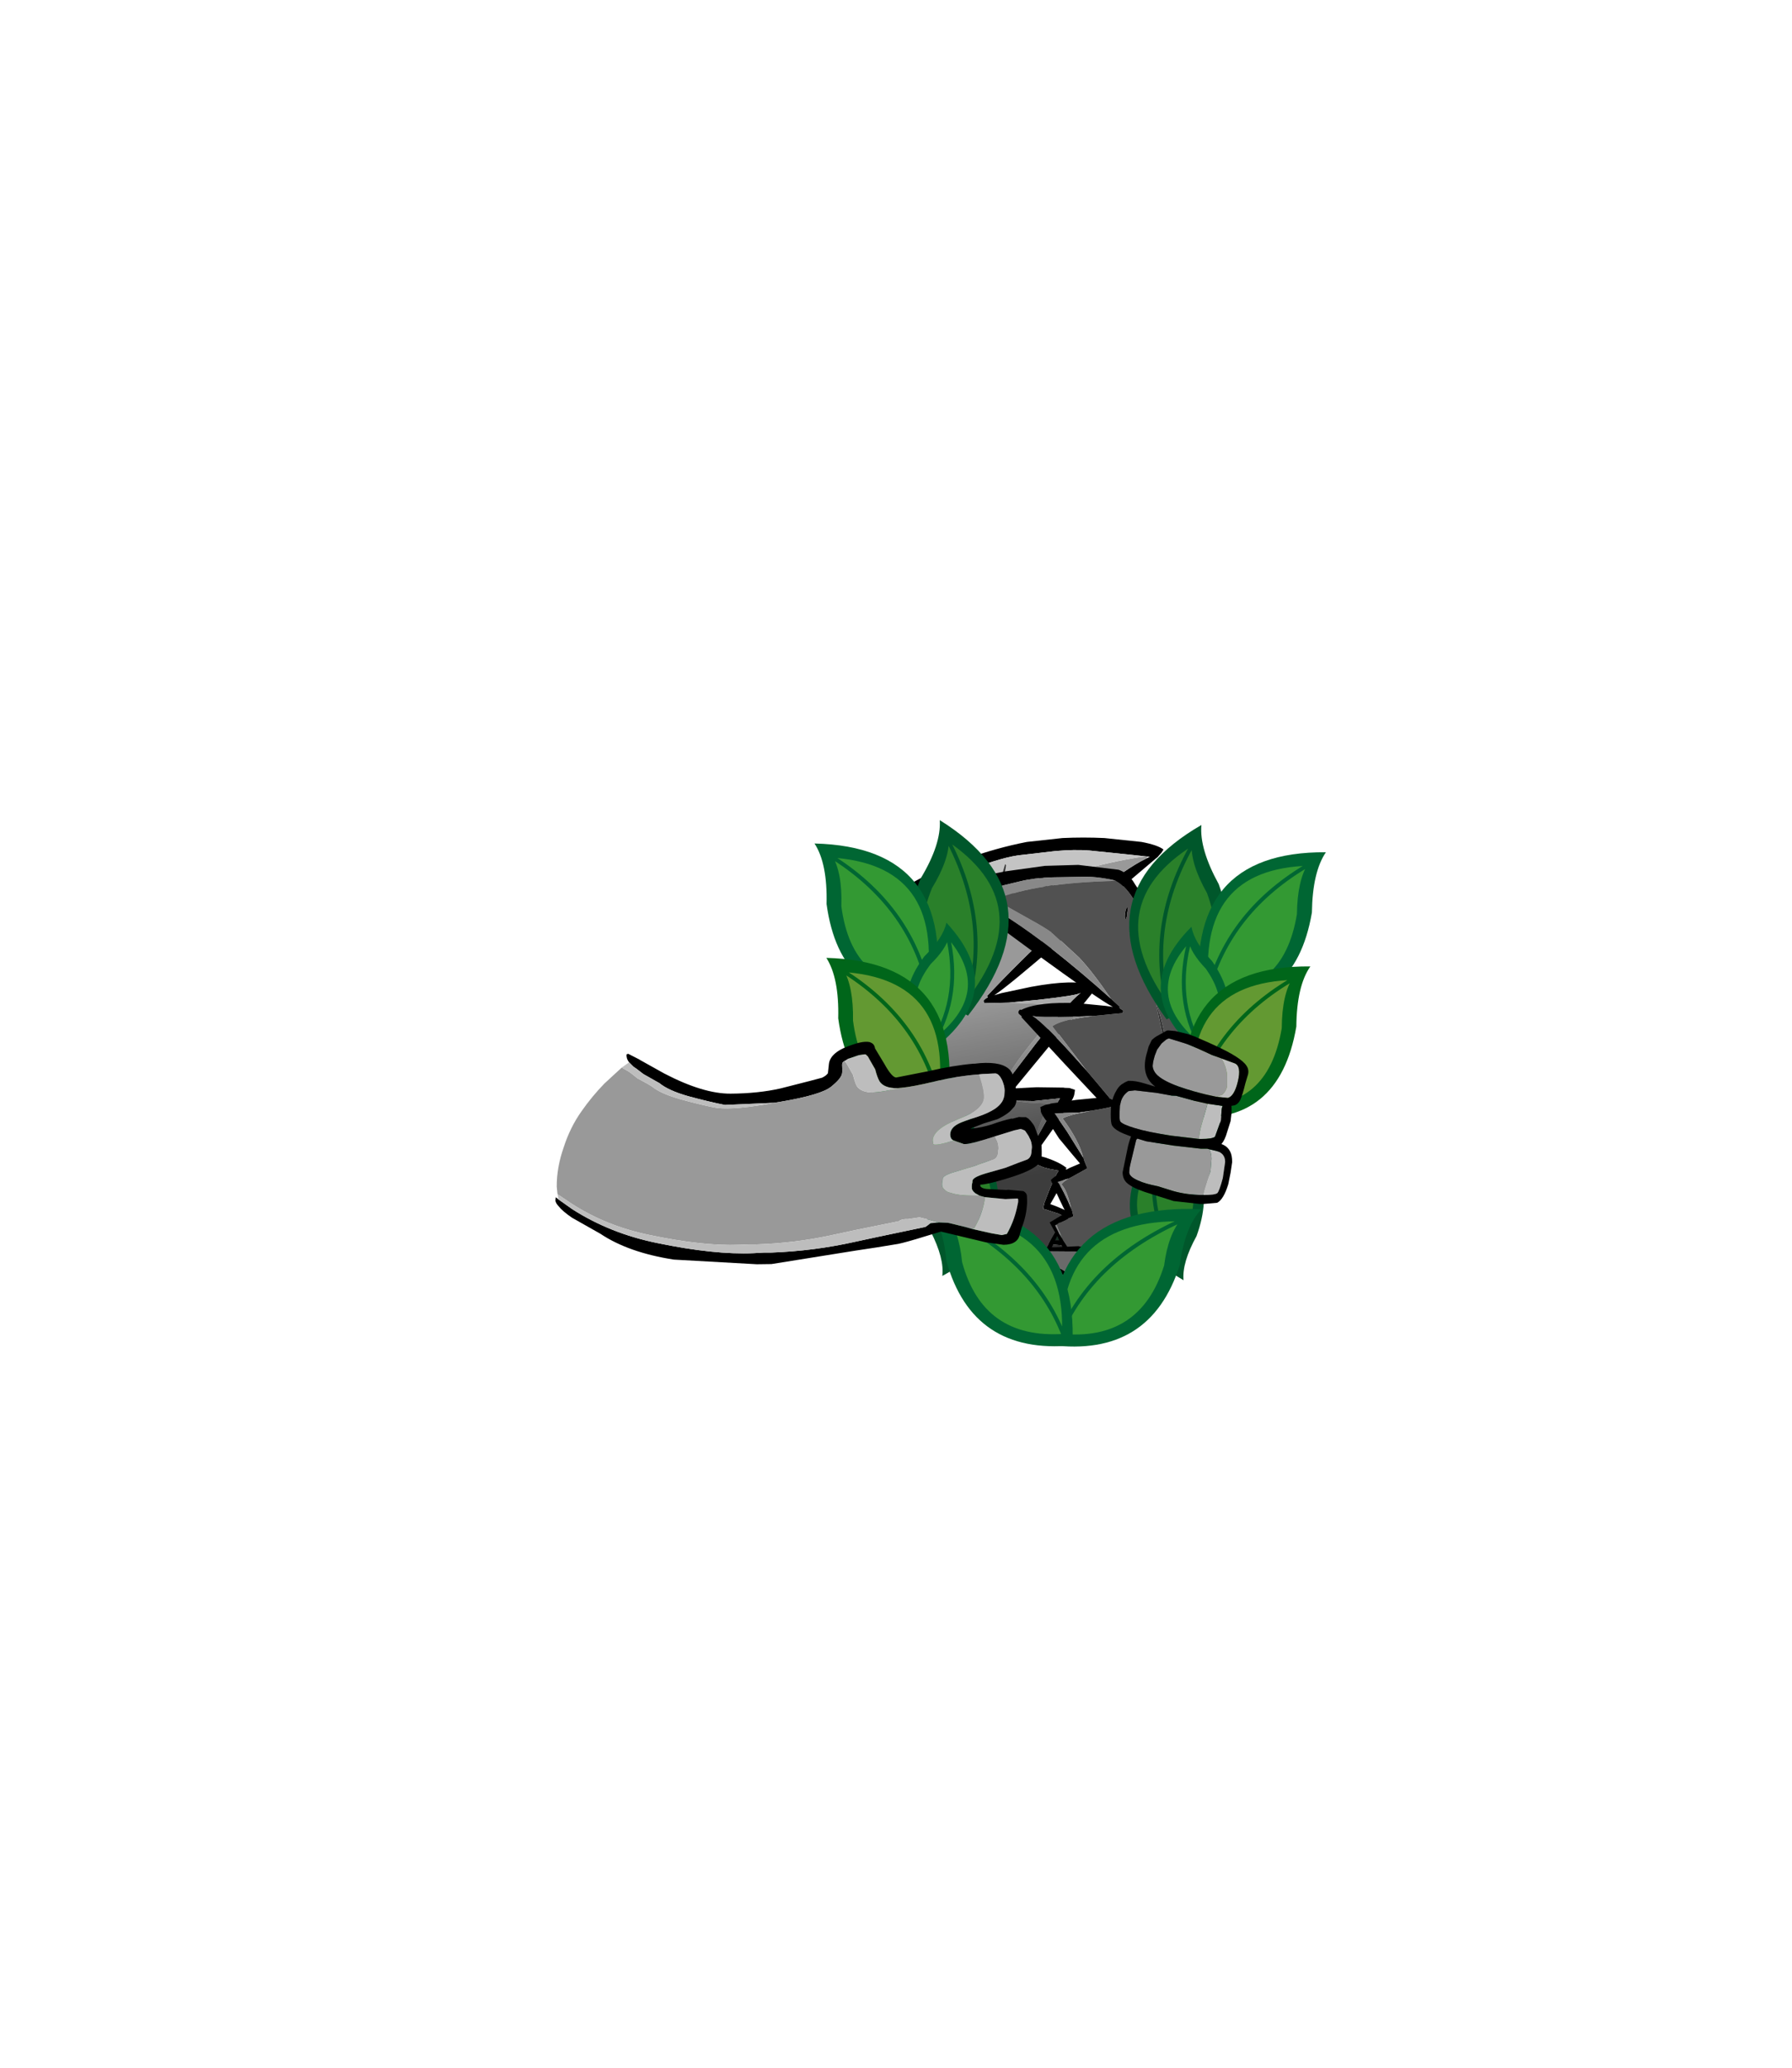 <?xml version="1.0" encoding="UTF-8" standalone="no"?>
<svg xmlns:xlink="http://www.w3.org/1999/xlink" height="531.5px" width="460.6px" xmlns="http://www.w3.org/2000/svg">
  <g transform="matrix(1.0, 0.0, 0.0, 1.0, 193.65, 334.05)">
    <use height="135.3" transform="matrix(1.0, 0.0, 0.0, 1.0, -50.9, -123.25)" width="198.05" xlink:href="#shape0"/>
  </g>
  <defs>
    <g id="shape0" transform="matrix(1.0, 0.0, 0.0, 1.0, 50.9, 123.25)">
      <path d="M72.1 -19.55 L85.95 -19.45 87.8 -19.15 87.95 -19.0 88.1 -18.8 88.15 -17.7 88.2 -16.5 88.2 -15.9 88.2 -15.7 84.2 -15.2 83.1 -15.0 82.05 -15.0 81.75 -15.15 81.25 -15.3 76.45 -15.3 73.9 -15.7 72.85 -15.6 72.85 -15.75 72.85 -15.85 71.55 -16.0 71.85 -18.0 72.1 -19.55" fill="#172e23" fill-rule="evenodd" stroke="none"/>
      <path d="M72.1 -19.55 L71.85 -18.0 71.55 -16.0 70.85 -16.1 70.35 -16.15 Q68.05 -16.45 67.25 -16.95 66.7 -17.25 66.6 -17.75 L66.6 -18.8 67.45 -19.35 68.35 -19.6 72.1 -19.55" fill="#284f3d" fill-rule="evenodd" stroke="none"/>
      <path d="M71.55 -16.0 L72.85 -15.85 72.85 -15.75 72.85 -15.6 73.9 -15.7 76.45 -15.3 81.25 -15.3 81.75 -15.15 82.05 -15.0 83.1 -15.0 84.2 -15.2 88.2 -15.7 88.2 -15.9 88.2 -16.5 88.15 -17.7 88.1 -18.8 87.95 -19.0 87.8 -19.15 85.95 -19.45 72.1 -19.55 68.35 -19.6 67.45 -19.35 66.6 -18.8 66.6 -17.75 Q66.7 -17.25 67.25 -16.95 68.05 -16.45 70.35 -16.15 L70.85 -16.1 71.55 -16.0 M73.55 -11.65 L72.4 -11.45 72.2 -12.05 72.2 -12.3 72.15 -12.75 72.2 -13.1 72.35 -14.2 72.4 -14.25 71.3 -14.4 70.25 -14.55 69.75 -14.65 69.5 -14.75 Q66.8 -15.05 66.0 -16.55 65.65 -17.15 65.6 -17.9 L65.7 -18.85 65.75 -19.4 Q66.3 -21.65 67.6 -21.3 L68.35 -21.2 85.95 -20.75 88.0 -20.4 Q88.45 -20.4 88.55 -19.55 L88.65 -19.0 88.7 -18.8 88.75 -17.5 88.6 -15.2 88.6 -15.0 88.5 -14.8 Q88.3 -14.8 88.15 -14.65 L87.5 -14.25 87.35 -14.25 86.85 -14.2 84.45 -13.95 83.9 -13.85 82.55 -13.8 82.2 -13.7 81.85 -12.95 81.65 -12.05 77.2 -11.7 74.1 -11.75 74.4 -11.9 74.5 -11.9 74.95 -11.85 75.25 -11.85 76.1 -11.95 79.25 -12.0 81.15 -11.95 81.15 -12.15 81.1 -12.4 81.1 -12.75 81.2 -12.8 81.2 -12.95 81.25 -13.65 81.25 -13.8 77.65 -14.1 76.75 -14.1 74.9 -14.2 72.75 -14.25 72.85 -13.1 72.8 -12.3 72.85 -11.9 73.55 -11.65" fill="#000000" fill-rule="evenodd" stroke="none"/>
      <path d="M74.1 -11.75 L74.05 -11.75 73.95 -11.7 73.7 -11.65 73.6 -11.65 73.55 -11.65 72.85 -11.9 72.8 -12.3 72.85 -13.1 72.75 -14.25 74.9 -14.2 74.75 -13.1 74.65 -12.75 74.5 -11.9 74.4 -11.9 74.1 -11.75" fill="#4f4f4f" fill-rule="evenodd" stroke="none"/>
      <path d="M74.9 -14.2 L76.75 -14.1 77.65 -14.1 81.25 -13.8 81.25 -13.65 81.2 -12.95 81.2 -12.8 81.1 -12.75 81.1 -12.4 81.15 -12.15 81.15 -11.95 79.25 -12.0 76.1 -11.95 75.25 -11.85 74.95 -11.85 74.5 -11.9 74.65 -12.75 74.75 -13.1 74.9 -14.2" fill="#303030" fill-rule="evenodd" stroke="none"/>
      <path d="M101.2 -113.5 L101.9 -113.85 101.15 -113.9 100.75 -113.95 97.05 -114.35 86.3 -115.45 Q82.55 -115.75 77.55 -115.3 L69.35 -114.35 Q64.4 -113.95 55.25 -110.35 46.55 -107.0 40.7 -103.45 37.4 -101.45 33.45 -98.1 L26.75 -92.65 26.75 -91.55 Q26.95 -87.15 28.2 -83.0 29.35 -78.95 31.5 -75.2 L40.85 -56.05 Q45.35 -46.35 51.5 -34.25 L61.5 -15.2 Q68.15 -2.25 69.4 1.5 L70.1 1.65 71.1 -0.7 Q72.25 -3.05 72.85 -3.45 L73.0 -3.5 73.1 -3.55 Q72.75 -4.2 73.0 -6.95 L73.15 -8.05 72.85 -8.0 73.2 -8.55 Q73.4 -9.7 73.55 -9.8 L73.65 -9.8 73.65 -10.15 74.9 -12.4 76.5 -15.6 77.4 -17.15 78.2 -18.7 78.55 -19.3 78.6 -19.45 79.55 -21.6 79.45 -21.6 78.4 -22.1 76.55 -22.7 75.8 -22.95 75.05 -23.2 74.45 -23.35 74.75 -24.75 74.75 -24.8 75.9 -27.8 Q77.9 -32.65 78.5 -33.15 L76.1 -33.6 74.6 -34.0 70.25 -35.8 70.3 -35.9 71.2 -38.65 71.9 -39.95 75.5 -46.35 78.8 -51.75 72.05 -51.05 66.6 -51.15 66.55 -51.2 62.3 -51.4 62.05 -52.5 Q62.1 -52.95 63.05 -53.5 L63.15 -53.5 63.4 -53.65 66.5 -57.85 72.7 -65.95 Q80.8 -76.25 84.0 -78.75 L84.05 -78.75 84.05 -78.85 84.0 -78.8 Q82.95 -78.15 73.0 -77.05 L65.65 -76.35 59.3 -76.2 59.15 -76.8 Q59.15 -77.05 60.05 -77.6 L60.25 -77.65 60.25 -77.7 60.05 -78.05 Q68.45 -87.0 77.4 -95.25 L77.15 -95.65 75.2 -98.75 73.8 -100.95 Q73.2 -102.05 73.25 -102.35 L73.45 -102.45 Q73.9 -102.7 77.25 -99.7 L79.6 -97.45 80.35 -96.55 81.1 -95.75 81.1 -95.8 80.8 -96.35 80.15 -97.4 79.95 -97.7 79.75 -97.95 77.35 -101.7 73.95 -107.25 73.75 -107.55 73.35 -108.45 73.4 -108.55 73.65 -108.8 Q74.0 -109.0 75.55 -107.75 L79.0 -104.55 83.1 -100.4 Q91.95 -108.1 98.25 -111.9 99.45 -112.65 101.2 -113.5 M82.45 -99.75 L81.45 -100.55 80.35 -101.6 75.45 -106.45 Q76.8 -104.05 78.1 -102.15 L80.6 -98.3 80.85 -97.85 80.9 -97.85 81.2 -97.0 81.95 -95.45 82.2 -95.0 81.75 -94.65 81.35 -95.1 79.7 -96.55 78.45 -97.5 74.8 -100.75 77.35 -97.05 78.05 -95.9 78.1 -95.9 78.6 -94.9 79.55 -92.75 Q65.15 -80.3 61.9 -78.25 L63.8 -78.8 71.35 -80.4 Q82.4 -82.45 87.05 -80.8 L87.0 -80.75 87.45 -80.9 Q88.15 -80.35 87.7 -79.7 L87.0 -79.0 87.1 -78.8 75.75 -64.8 67.1 -54.3 72.75 -54.6 79.8 -54.5 79.9 -54.45 81.25 -54.4 82.6 -53.95 82.65 -53.9 82.55 -53.2 82.45 -52.6 Q82.2 -51.65 81.2 -50.2 L79.3 -47.55 77.7 -44.85 74.25 -40.0 72.2 -37.3 75.0 -36.55 Q78.9 -35.25 80.6 -33.75 L80.25 -33.75 80.8 -32.75 77.7 -27.0 76.3 -24.55 77.7 -24.05 81.0 -22.65 80.7 -22.0 79.75 -20.15 79.0 -18.6 78.3 -16.85 77.55 -15.2 76.75 -13.55 76.15 -11.9 75.85 -11.4 74.95 -9.85 Q75.2 -9.0 75.25 -6.6 L75.25 -4.75 74.7 -3.7 Q72.8 -0.2 71.55 1.55 L70.7 2.95 69.55 2.65 68.55 2.3 Q66.9 0.25 62.75 -7.15 L56.25 -19.25 Q52.9 -25.5 40.85 -50.1 L29.35 -73.9 28.8 -74.9 Q27.2 -78.2 26.25 -81.55 24.5 -87.6 24.75 -94.0 L25.6 -94.8 Q27.55 -98.2 30.6 -100.65 L34.8 -103.55 39.3 -106.25 Q45.7 -110.15 54.5 -113.25 62.55 -116.15 70.3 -117.65 L79.45 -118.65 Q84.8 -118.9 90.2 -118.65 L99.75 -117.65 Q103.95 -116.85 105.4 -115.7 L104.9 -114.9 104.45 -114.4 104.4 -114.35 103.9 -113.75 103.45 -113.4 96.85 -107.8 84.8 -97.25 83.4 -98.8 82.8 -99.4 82.45 -99.75 M79.5 -20.65 L79.6 -20.8 79.75 -21.25 79.5 -20.65" fill="#000000" fill-rule="evenodd" stroke="none"/>
      <path d="M101.15 -113.9 L101.2 -113.5 Q99.45 -112.65 98.25 -111.9 91.95 -108.1 83.1 -100.4 L79.0 -104.55 75.55 -107.75 Q80.5 -109.45 85.6 -110.8 93.65 -112.95 100.75 -113.95 L101.15 -113.9 M67.0 -104.65 L73.95 -107.25 77.35 -101.7 79.75 -97.95 79.95 -97.7 79.6 -97.45 77.25 -99.7 Q73.9 -102.7 73.45 -102.45 L73.25 -102.35 Q73.2 -102.05 73.8 -100.95 L75.2 -98.75 77.15 -95.65 77.4 -95.25 Q68.45 -87.0 60.05 -78.05 L60.25 -77.65 60.05 -77.6 Q59.15 -77.05 59.15 -76.8 L59.3 -76.2 65.65 -76.35 69.6 -76.2 79.0 -75.8 79.3 -75.95 74.85 -70.2 70.4 -64.65 Q65.7 -58.65 63.15 -53.5 L63.05 -53.5 Q62.1 -52.95 62.05 -52.5 L62.3 -51.4 66.55 -51.2 66.6 -51.15 70.8 -50.65 76.8 -50.35 Q75.05 -49.05 73.2 -43.9 L71.9 -39.95 71.2 -38.65 70.3 -35.9 70.25 -35.8 74.6 -34.0 76.1 -33.6 78.5 -33.15 Q77.9 -32.65 75.9 -27.8 L74.75 -24.8 74.75 -24.75 74.45 -23.35 75.05 -23.2 75.8 -22.95 76.55 -22.7 78.4 -22.1 79.45 -21.6 79.55 -21.6 78.6 -19.45 78.55 -19.3 78.2 -18.7 77.4 -17.15 76.5 -15.6 74.9 -12.4 73.65 -10.15 73.65 -9.8 73.55 -9.8 Q73.4 -9.7 73.2 -8.55 L72.85 -8.0 73.15 -8.05 73.0 -6.95 Q72.75 -4.2 73.1 -3.55 L73.0 -3.5 72.85 -3.45 Q72.25 -3.05 71.1 -0.7 L70.1 1.65 69.4 1.5 Q68.15 -2.25 61.5 -15.2 L51.5 -34.25 Q45.35 -46.35 40.85 -56.05 L31.5 -75.2 Q29.35 -78.95 28.2 -83.0 L28.85 -83.45 Q36.2 -88.85 40.65 -91.55 49.3 -96.8 58.25 -100.9 L58.0 -99.2 Q56.9 -91.9 57.05 -86.1 L59.05 -98.75 59.4 -101.45 62.2 -102.65 Q61.3 -98.4 61.25 -94.85 L61.45 -94.85 63.25 -102.9 Q65.25 -103.45 66.7 -104.3 L67.1 -104.65 67.0 -104.65 M56.3 -50.1 L56.25 -50.05 56.05 -50.2 55.7 -48.85 55.05 -45.85 Q54.1 -41.2 54.65 -39.65 54.8 -41.95 55.45 -45.4 L56.3 -50.1 M56.2 -42.95 L56.15 -42.9 Q55.85 -42.2 55.7 -40.65 55.5 -39.0 55.65 -38.55 L55.85 -38.7 56.1 -41.25 56.2 -42.95" fill="#999999" fill-rule="evenodd" stroke="none"/>
      <path d="M100.75 -113.95 Q93.65 -112.95 85.6 -110.8 80.5 -109.45 75.55 -107.75 74.0 -109.0 73.65 -108.8 L73.4 -108.55 73.35 -108.45 73.75 -107.55 73.95 -107.25 67.0 -104.65 Q66.2 -104.8 64.25 -104.0 L63.45 -103.65 64.35 -107.95 67.5 -109.55 67.4 -109.8 64.5 -109.0 64.95 -111.65 64.7 -111.95 63.75 -108.7 62.5 -108.25 60.3 -107.45 60.75 -110.8 60.3 -110.65 59.45 -107.1 56.55 -105.75 55.15 -104.8 53.75 -103.7 54.05 -103.15 Q55.7 -104.3 59.15 -105.8 L58.25 -100.9 Q49.3 -96.8 40.65 -91.55 36.2 -88.85 28.85 -83.45 L28.2 -83.0 Q26.95 -87.15 26.75 -91.55 L26.75 -92.65 33.45 -98.1 Q37.4 -101.45 40.7 -103.45 46.55 -107.0 55.25 -110.35 64.4 -113.95 69.35 -114.35 L77.55 -115.3 Q82.55 -115.75 86.3 -115.45 L97.05 -114.35 100.75 -113.95 M59.4 -101.45 L60.1 -106.15 60.75 -106.4 63.4 -107.55 62.45 -103.8 62.3 -103.25 61.2 -102.85 61.45 -102.55 62.2 -102.65 59.4 -101.45" fill="#c4c4c4" fill-rule="evenodd" stroke="none"/>
      <path d="M58.25 -100.9 L59.15 -105.8 Q55.7 -104.3 54.05 -103.15 L53.75 -103.7 55.15 -104.8 56.55 -105.75 59.45 -107.1 60.3 -110.65 60.75 -110.8 60.3 -107.45 62.5 -108.25 63.75 -108.7 64.7 -111.95 64.95 -111.65 64.5 -109.0 67.4 -109.8 67.5 -109.55 64.35 -107.95 63.45 -103.65 64.25 -104.0 Q66.2 -104.8 67.0 -104.65 L67.1 -104.65 66.7 -104.3 Q65.25 -103.45 63.25 -102.9 L61.45 -94.85 61.25 -94.85 Q61.3 -98.4 62.2 -102.65 L61.45 -102.55 61.2 -102.85 62.3 -103.25 62.45 -103.8 63.4 -107.55 60.75 -106.4 60.1 -106.15 59.4 -101.45 59.05 -98.75 57.05 -86.1 Q56.9 -91.9 58.0 -99.2 L58.25 -100.9 M56.3 -50.1 L55.45 -45.4 Q54.8 -41.95 54.65 -39.65 54.1 -41.2 55.05 -45.85 L55.7 -48.85 56.05 -50.2 56.25 -50.05 56.3 -50.1 M56.2 -42.95 L56.1 -41.25 55.85 -38.7 55.65 -38.55 Q55.5 -39.0 55.7 -40.65 55.85 -42.2 56.15 -42.9 L56.2 -42.95" fill="#333333" fill-rule="evenodd" stroke="none"/>
      <path d="M65.65 -76.35 L73.0 -77.05 Q82.95 -78.15 84.0 -78.8 L84.05 -78.75 84.0 -78.75 Q80.8 -76.25 72.7 -65.95 L66.5 -57.85 63.4 -53.65 63.15 -53.5 Q65.7 -58.65 70.4 -64.65 L74.85 -70.2 79.3 -75.95 79.0 -75.8 69.6 -76.2 65.65 -76.35 M66.6 -51.15 L72.05 -51.05 78.8 -51.75 75.5 -46.35 71.9 -39.95 73.2 -43.9 Q75.05 -49.05 76.8 -50.35 L70.8 -50.65 66.6 -51.15" fill="#b3b3b3" fill-rule="evenodd" stroke="none"/>
      <path d="M83.1 -100.4 L82.8 -100.75 85.2 -102.2 83.1 -100.4 M78.75 -98.3 L79.3 -98.65 79.75 -97.95 79.95 -97.7 79.6 -97.45 78.75 -98.3 M77.15 -95.65 L77.4 -95.25 Q68.45 -87.0 60.05 -78.05 L60.25 -77.65 60.05 -77.6 Q59.15 -77.05 59.15 -76.8 L59.3 -76.2 73.0 -77.05 Q82.85 -78.1 83.95 -78.8 L84.0 -78.8 84.05 -78.75 84.0 -78.75 Q80.8 -76.25 72.7 -65.95 L66.5 -57.85 63.4 -53.65 63.05 -53.5 Q62.1 -52.95 62.05 -52.5 L62.3 -51.4 66.55 -51.2 72.05 -51.05 78.8 -51.75 75.5 -46.35 71.2 -38.65 70.3 -35.9 70.25 -35.8 74.6 -34.0 76.1 -33.6 78.5 -33.15 Q77.9 -32.65 75.9 -27.8 L74.75 -24.8 74.75 -24.75 74.45 -23.35 75.05 -23.2 75.8 -22.95 76.55 -22.7 78.4 -22.1 79.45 -21.6 79.55 -21.6 79.55 -21.55 79.5 -21.55 78.6 -19.45 78.55 -19.3 78.2 -18.7 77.4 -17.15 76.5 -15.6 74.9 -12.4 73.65 -10.15 73.65 -9.8 73.55 -9.8 Q73.4 -9.7 73.2 -8.55 L72.85 -8.0 73.15 -8.05 73.0 -6.95 Q72.75 -4.2 73.1 -3.55 L72.85 -3.45 Q72.25 -3.05 71.1 -0.7 L70.1 1.65 69.4 1.5 Q68.15 -2.25 61.5 -15.2 L51.5 -34.25 Q45.35 -46.35 40.85 -56.05 L33.65 -71.0 76.4 -96.85 77.15 -95.65 M56.15 -42.9 L56.2 -42.9 56.2 -42.95 56.15 -42.9 M56.35 -50.05 L56.3 -50.1 56.25 -50.05 56.35 -50.05" fill="url(#gradient0)" fill-rule="evenodd" stroke="none"/>
      <path d="M96.15 -100.8 L96.05 -100.8 Q95.7 -100.5 95.55 -99.25 95.4 -98.0 95.65 -97.85 L95.75 -97.85 96.05 -98.7 96.05 -99.4 96.2 -100.15 96.15 -100.8 M91.9 -77.35 Q87.05 -84.45 83.65 -88.0 L76.9 -94.2 Q74.9 -95.65 71.7 -97.4 L64.4 -101.5 62.15 -102.85 Q72.45 -107.15 93.2 -107.65 95.35 -106.55 97.5 -103.25 100.65 -98.2 104.1 -100.55 L106.2 -101.75 Q108.6 -102.85 110.6 -102.4 L110.6 -102.45 111.5 -102.0 Q114.7 -100.5 118.45 -97.85 L120.45 -96.45 124.6 -93.05 124.65 -91.95 Q124.35 -83.25 120.45 -75.45 L112.3 -55.95 102.9 -33.7 94.05 -14.25 Q88.2 -1.0 87.15 2.7 L86.5 2.9 85.6 0.65 Q84.55 -1.65 84.0 -2.0 L83.95 -2.0 83.8 -2.1 Q84.1 -2.75 83.8 -5.45 L83.65 -6.5 83.95 -6.5 83.65 -7.05 83.3 -8.25 83.2 -8.3 83.15 -8.6 82.05 -10.8 81.35 -12.5 80.55 -13.75 79.65 -15.1 79.35 -15.7 78.95 -16.95 77.95 -19.3 78.75 -19.8 80.25 -20.5 81.0 -20.9 81.7 -21.15 82.25 -21.45 81.95 -22.7 81.95 -22.75 81.65 -23.5 Q80.6 -28.2 79.2 -29.55 L79.25 -29.7 Q79.55 -30.3 80.95 -31.1 L81.85 -31.55 85.8 -33.75 85.8 -33.85 Q84.95 -35.8 84.85 -36.4 L84.75 -36.55 Q84.2 -38.8 83.0 -41.0 81.75 -43.5 79.45 -46.6 81.35 -47.55 84.95 -48.15 L86.75 -48.55 88.85 -48.9 92.8 -49.7 93.0 -50.75 Q92.95 -51.15 92.05 -51.55 L91.7 -51.65 88.7 -55.25 85.65 -58.85 76.95 -70.25 Q78.85 -71.6 84.65 -72.55 L87.2 -72.9 94.9 -73.65 95.05 -74.3 94.3 -74.8 94.1 -75.05 94.05 -75.1 94.15 -75.3 91.9 -77.35 M106.3 -101.2 L106.2 -100.5 106.25 -99.8 106.1 -98.95 Q105.95 -98.4 106.15 -98.25 L106.35 -98.25 106.75 -98.8 Q107.0 -99.4 106.85 -100.2 106.75 -101.0 106.45 -101.15 L106.35 -101.2 106.3 -101.2 M105.35 -95.8 L105.25 -95.8 Q104.3 -93.7 103.3 -92.8 L102.6 -92.3 102.1 -92.0 100.65 -91.45 Q99.75 -91.25 99.45 -91.6 L99.55 -91.15 99.8 -90.85 100.7 -90.8 102.25 -91.25 Q104.45 -92.2 105.45 -94.4 L105.8 -95.4 105.6 -95.7 105.35 -95.8 M103.0 -86.8 Q103.65 -84.05 105.0 -80.0 L107.6 -72.8 Q106.85 -76.6 105.5 -80.5 104.3 -84.15 103.0 -86.8 M98.85 -94.05 L97.8 -94.35 96.5 -94.5 97.05 -93.8 97.95 -93.7 98.95 -93.65 99.0 -93.9 98.85 -94.05 M110.6 -70.5 L110.75 -70.8 110.0 -73.35 109.25 -75.3 Q109.2 -75.0 109.7 -73.0 110.25 -70.85 110.6 -70.5 M105.2 -67.85 Q106.5 -61.65 107.5 -57.9 L107.6 -58.15 105.65 -68.45 Q104.55 -73.55 103.4 -76.6 L105.2 -67.85" fill="#515151" fill-rule="evenodd" stroke="none"/>
      <path d="M96.15 -100.8 L96.2 -100.15 96.05 -99.4 96.05 -98.7 95.75 -97.85 95.65 -97.85 Q95.4 -98.0 95.55 -99.25 95.7 -100.5 96.05 -100.8 L96.15 -100.8 M97.85 -107.15 Q100.55 -102.5 104.4 -103.95 108.6 -105.9 111.9 -105.25 L112.75 -104.85 117.05 -102.9 Q119.45 -101.75 121.05 -100.65 L122.05 -99.95 Q124.15 -97.95 125.65 -95.25 L126.45 -94.45 Q126.85 -84.6 122.9 -75.3 L122.4 -74.25 112.3 -50.05 Q101.7 -24.95 98.75 -18.6 L93.1 -6.2 Q89.4 1.4 87.85 3.45 L87.05 3.85 86.05 4.2 85.2 2.85 Q84.1 1.25 82.35 -2.2 L81.8 -3.15 81.8 -5.0 Q81.8 -7.4 82.05 -8.25 L81.25 -9.7 80.95 -10.2 80.7 -11.05 80.4 -11.8 79.6 -13.2 78.85 -14.7 78.15 -16.25 77.35 -17.65 76.45 -19.3 76.15 -19.85 79.15 -21.65 80.45 -22.3 Q79.8 -23.3 78.65 -25.8 L77.05 -29.25 76.55 -30.5 76.5 -30.55 76.45 -30.75 Q78.05 -32.3 81.35 -33.9 L83.95 -35.0 82.0 -37.3 78.55 -41.45 77.05 -43.8 75.2 -46.1 Q74.2 -47.4 73.9 -48.25 L73.85 -48.8 73.75 -49.45 73.75 -49.5 75.0 -50.05 76.25 -50.3 76.35 -50.4 83.0 -51.35 88.2 -51.85 79.9 -60.7 68.9 -72.6 69.0 -72.8 68.3 -73.4 Q67.85 -73.95 68.5 -74.55 L69.05 -74.45 68.9 -74.5 Q73.2 -76.65 83.55 -76.2 L90.65 -75.5 92.4 -75.25 Q88.9 -77.05 71.6 -89.65 L58.95 -98.95 52.65 -103.45 52.3 -103.75 51.8 -104.2 51.3 -104.65 50.8 -105.35 Q52.1 -106.65 55.95 -107.95 59.7 -109.15 64.85 -110.1 L74.9 -111.5 83.5 -111.75 93.85 -110.5 Q95.85 -109.85 97.5 -107.7 L97.85 -107.15 M93.2 -107.65 L92.65 -107.85 Q87.65 -108.85 84.5 -108.7 L76.75 -108.55 Q72.15 -108.4 68.65 -107.55 L58.65 -105.15 54.75 -104.25 54.1 -104.05 54.75 -103.85 57.55 -102.65 Q65.15 -99.1 76.9 -90.0 84.55 -83.95 91.9 -77.35 L94.15 -75.3 94.05 -75.1 94.1 -75.05 94.3 -74.8 95.05 -74.3 94.9 -73.65 87.2 -72.9 82.1 -72.75 Q72.8 -72.5 71.8 -72.95 L71.75 -72.95 71.75 -72.9 71.8 -72.9 Q74.8 -70.95 82.65 -62.2 L85.65 -58.85 88.7 -55.25 91.7 -51.65 92.05 -51.55 Q92.95 -51.15 93.0 -50.75 L92.8 -49.7 88.85 -48.9 86.75 -48.55 83.7 -48.1 77.4 -47.9 80.65 -43.15 84.75 -36.55 84.85 -36.4 Q84.95 -35.8 85.8 -33.85 L85.8 -33.75 81.85 -31.55 80.95 -31.1 80.4 -30.95 78.15 -30.25 Q78.75 -29.85 80.8 -25.45 L81.65 -23.5 81.95 -22.75 81.95 -22.7 82.25 -21.45 81.7 -21.15 81.0 -20.9 80.25 -20.5 78.75 -19.8 78.6 -19.75 77.65 -19.1 77.55 -19.1 78.5 -17.15 78.55 -17.0 78.9 -16.5 79.35 -15.7 79.65 -15.1 80.55 -13.75 81.35 -12.5 82.05 -10.8 83.15 -8.6 83.2 -8.3 83.3 -8.25 83.65 -7.05 83.95 -6.5 83.65 -6.5 83.8 -5.45 Q84.1 -2.75 83.8 -2.1 L83.75 -2.1 83.95 -2.0 84.0 -2.0 Q84.55 -1.65 85.6 0.65 L86.5 2.9 87.15 2.7 Q88.2 -1.0 94.05 -14.25 L102.9 -33.7 112.3 -55.95 120.45 -75.45 Q124.35 -83.25 124.65 -91.95 L124.6 -93.05 120.45 -96.45 118.45 -97.85 Q114.7 -100.5 111.5 -102.0 L110.6 -102.45 110.6 -102.4 Q108.6 -102.85 106.2 -101.75 L104.1 -100.55 Q100.65 -98.2 97.5 -103.25 95.35 -106.55 93.2 -107.65 M106.3 -101.2 L106.35 -101.2 106.45 -101.15 Q106.75 -101.0 106.85 -100.2 107.0 -99.4 106.75 -98.8 L106.35 -98.25 106.15 -98.25 Q105.95 -98.4 106.1 -98.95 L106.25 -99.8 106.2 -100.5 106.3 -101.2 M105.35 -95.8 L105.6 -95.7 105.8 -95.4 105.45 -94.4 Q104.45 -92.2 102.25 -91.25 L100.7 -90.8 99.8 -90.85 99.55 -91.15 99.45 -91.6 Q99.75 -91.25 100.65 -91.45 L102.1 -92.0 102.6 -92.3 103.3 -92.8 Q104.3 -93.7 105.25 -95.8 L105.35 -95.8 M98.85 -94.05 L99.0 -93.9 98.95 -93.65 97.95 -93.7 97.05 -93.8 96.5 -94.5 97.8 -94.35 98.85 -94.05" fill="#000000" fill-rule="evenodd" stroke="none"/>
      <path d="M91.9 -77.35 Q84.55 -83.95 76.9 -90.0 65.15 -99.1 57.55 -102.65 L54.75 -103.85 54.1 -104.05 54.75 -104.25 58.65 -105.15 68.65 -107.55 Q72.15 -108.4 76.75 -108.55 L84.5 -108.7 Q87.65 -108.85 92.65 -107.85 L93.2 -107.65 Q72.45 -107.15 62.15 -102.85 L64.4 -101.5 71.7 -97.4 Q74.9 -95.65 76.9 -94.2 L83.65 -88.0 Q87.05 -84.45 91.9 -77.35 M79.35 -15.7 L78.9 -16.5 78.55 -17.0 78.5 -17.15 77.55 -19.1 77.65 -19.1 78.6 -19.75 78.75 -19.8 77.95 -19.3 78.95 -16.95 79.35 -15.7 M81.65 -23.5 L80.8 -25.45 Q78.75 -29.85 78.15 -30.25 L80.4 -30.95 80.95 -31.1 Q79.55 -30.3 79.25 -29.7 L79.2 -29.55 Q80.6 -28.2 81.65 -23.5 M84.75 -36.55 L80.65 -43.15 77.4 -47.9 83.7 -48.1 86.75 -48.55 84.95 -48.15 Q81.35 -47.55 79.45 -46.6 81.75 -43.5 83.0 -41.0 84.2 -38.8 84.75 -36.55 M85.65 -58.85 L82.65 -62.2 Q74.8 -70.95 71.8 -72.9 L71.8 -72.95 Q72.8 -72.5 82.1 -72.75 L87.2 -72.9 84.65 -72.55 Q78.85 -71.6 76.95 -70.25 L85.65 -58.85" fill="#888888" fill-rule="evenodd" stroke="none"/>
      <path d="M103.0 -86.8 Q104.3 -84.15 105.5 -80.5 106.85 -76.6 107.6 -72.8 L105.0 -80.0 Q103.65 -84.05 103.0 -86.8 M105.2 -67.85 L103.4 -76.6 Q104.55 -73.55 105.65 -68.45 L107.6 -58.15 107.5 -57.9 Q106.5 -61.65 105.2 -67.85 M110.6 -70.5 Q110.25 -70.85 109.7 -73.0 109.2 -75.0 109.25 -75.3 L110.0 -73.35 110.75 -70.8 110.6 -70.5" fill="#333333" fill-rule="evenodd" stroke="none"/>
      <path d="M72.2 -13.5 L72.35 -13.45 72.7 -13.5 72.85 -13.55 77.35 -13.45 83.7 -13.75 83.7 -13.65 85.0 -13.6 86.35 -13.3 87.9 -12.95 Q89.05 -12.95 89.45 -11.0 L89.65 -8.45 89.65 -6.3 89.75 -1.2 89.8 2.3 89.75 3.8 89.85 3.85 Q90.15 3.95 90.15 4.5 90.15 5.0 89.35 5.4 L88.7 6.1 88.25 5.9 88.2 5.85 86.7 6.25 71.85 7.0 69.4 6.75 66.95 6.35 66.7 6.2 66.55 6.2 Q65.7 6.2 65.65 2.1 L65.65 -0.7 65.7 -2.05 65.85 -8.0 65.75 -9.4 65.7 -11.1 Q65.85 -12.15 66.5 -12.65 L66.5 -12.95 67.35 -13.15 70.5 -13.35 72.1 -13.5 72.2 -13.5 M71.2 -12.25 L67.45 -12.1 Q66.95 -11.6 66.9 -10.85 L66.85 -9.9 66.85 -8.9 66.95 -1.2 67.1 5.05 69.3 5.35 71.65 5.7 71.95 5.7 81.85 5.4 86.75 4.8 88.3 4.25 88.4 3.7 88.7 1.65 88.55 -0.1 88.5 -1.9 88.75 -6.0 88.95 -8.85 Q88.95 -9.75 88.15 -10.95 L86.85 -12.35 75.3 -12.45 73.2 -12.35 71.95 -12.25 71.2 -12.25 M79.55 -7.65 L81.15 -6.5 82.0 -5.6 82.95 -3.3 Q83.35 -2.15 83.35 -1.2 L82.95 0.6 82.55 2.15 Q82.5 2.75 80.4 3.6 78.2 4.45 76.45 4.4 73.8 4.35 72.1 2.95 70.4 1.45 70.45 -0.75 70.55 -6.5 76.1 -8.6 77.25 -9.0 79.55 -7.65 M71.75 -0.4 Q71.75 0.0 72.3 0.45 L73.25 1.3 74.05 2.35 74.8 2.7 78.55 2.95 Q80.3 3.0 81.5 1.1 L82.15 -0.35 82.35 -1.15 82.0 -2.7 80.9 -4.9 Q78.85 -7.8 75.65 -6.85 73.75 -5.9 72.75 -3.95 71.8 -2.2 71.75 -0.4 M78.45 -4.25 L76.75 -2.15 Q75.3 -0.15 75.3 0.3 L75.3 0.5 75.4 0.55 75.4 0.65 Q76.4 -0.35 77.2 -1.75 L78.45 -4.25 M78.95 -4.2 L78.5 -3.0 77.5 -1.05 Q75.95 1.45 75.3 1.45 L74.65 0.5 75.55 -1.1 76.6 -2.8 78.1 -4.65 Q78.95 -5.4 78.95 -4.2" fill="#000000" fill-rule="evenodd" stroke="none"/>
      <path d="M71.2 -12.25 Q70.6 -11.2 70.4 -9.75 L70.2 -6.95 70.2 -4.2 70.1 -1.25 Q70.05 0.8 70.3 2.2 70.65 4.55 71.65 5.7 L69.3 5.35 67.1 5.05 66.95 -1.2 66.85 -8.9 66.85 -9.9 66.9 -10.85 Q66.95 -11.6 67.45 -12.1 L71.2 -12.25" fill="#ababab" fill-rule="evenodd" stroke="none"/>
      <path d="M71.65 5.7 Q70.65 4.55 70.3 2.2 70.05 0.8 70.1 -1.25 L70.2 -4.2 70.2 -6.95 70.4 -9.75 Q70.6 -11.2 71.2 -12.25 L71.95 -12.25 73.2 -12.35 75.3 -12.45 86.85 -12.35 88.15 -10.95 Q88.95 -9.75 88.95 -8.85 L88.75 -6.0 88.5 -1.9 88.55 -0.1 88.7 1.65 88.4 3.7 88.3 4.25 86.75 4.8 81.85 5.4 71.95 5.7 71.65 5.7 M79.55 -7.65 Q77.25 -9.0 76.1 -8.6 70.55 -6.5 70.45 -0.75 70.4 1.45 72.1 2.95 73.8 4.35 76.45 4.4 78.2 4.45 80.4 3.6 82.5 2.75 82.55 2.15 L82.95 0.6 83.35 -1.2 Q83.35 -2.15 82.95 -3.3 L82.0 -5.6 81.15 -6.5 79.55 -7.65" fill="#6a6a6a" fill-rule="evenodd" stroke="none"/>
      <path d="M71.75 -0.4 Q71.8 -2.2 72.75 -3.95 73.75 -5.9 75.65 -6.85 78.85 -7.8 80.9 -4.9 L82.0 -2.7 82.35 -1.15 82.15 -0.35 81.5 1.1 Q80.3 3.0 78.55 2.95 L74.8 2.7 74.05 2.35 73.25 1.3 72.3 0.45 Q71.75 0.0 71.75 -0.4 M74.8 -5.5 L73.95 -4.6 Q73.15 -3.5 73.1 -2.65 73.1 -1.75 73.6 -1.75 L75.4 -3.1 Q77.15 -4.6 77.15 -5.05 77.15 -5.4 76.1 -5.5 L75.8 -5.5 74.8 -5.5 M78.95 -4.2 Q78.95 -5.4 78.1 -4.65 L76.6 -2.8 75.55 -1.1 74.65 0.5 75.3 1.45 Q75.95 1.45 77.5 -1.05 L78.5 -3.0 78.95 -4.2" fill="#4d4d4d" fill-rule="evenodd" stroke="none"/>
      <path d="M74.8 -5.5 L75.8 -5.5 76.1 -5.5 Q77.15 -5.4 77.15 -5.05 77.15 -4.6 75.4 -3.1 L73.6 -1.75 Q73.1 -1.75 73.1 -2.65 73.15 -3.5 73.95 -4.6 L74.8 -5.5" fill="#c4c4c4" fill-rule="evenodd" stroke="none"/>
      <path d="M78.45 -4.25 L77.2 -1.75 Q76.4 -0.35 75.4 0.65 L75.4 0.55 75.3 0.5 75.3 0.3 Q75.3 -0.15 76.75 -2.15 L78.45 -4.25" fill="#999999" fill-rule="evenodd" stroke="none"/>
      <path d="M119.6 -106.8 Q128.4 -82.3 106.2 -72.05 83.25 -103.6 115.15 -122.0 114.6 -115.9 119.6 -106.8" fill="#00572b" fill-rule="evenodd" stroke="none"/>
      <path d="M117.05 -104.7 Q124.5 -84.2 106.55 -75.3 87.4 -101.55 113.15 -117.45 112.75 -112.3 117.05 -104.7 M113.15 -117.45 Q101.0 -96.5 106.55 -75.3 101.0 -96.5 113.15 -117.45" fill="#2a802a" fill-rule="evenodd" stroke="none"/>
      <path d="M117.05 -104.7 Q124.5 -84.2 106.55 -75.3 87.4 -101.55 113.15 -117.45 112.75 -112.3 117.05 -104.7 M106.55 -75.3 Q101.0 -96.5 113.15 -117.45" fill="none" stroke="#00572b" stroke-linecap="round" stroke-linejoin="round" stroke-width="1.0"/>
      <path d="M113.9 -16.35 Q110.15 -9.55 110.55 -5.0 86.75 -18.8 104.0 -42.3 120.5 -34.65 113.9 -16.35" fill="#00572b" fill-rule="evenodd" stroke="none"/>
      <path d="M104.25 -39.85 Q117.6 -33.2 111.95 -17.9 108.8 -12.25 109.05 -8.4 100.0 -24.15 104.25 -39.85 100.0 -24.15 109.05 -8.4 89.9 -20.3 104.25 -39.85" fill="#2a802a" fill-rule="evenodd" stroke="none"/>
      <path d="M109.05 -8.4 Q108.8 -12.25 111.95 -17.9 117.6 -33.2 104.25 -39.85 100.0 -24.15 109.05 -8.4 89.9 -20.3 104.25 -39.85" fill="none" stroke="#00572b" stroke-linecap="round" stroke-linejoin="round" stroke-width="1.0"/>
      <path d="M109.6 -8.95 Q102.05 14.95 76.45 11.65 76.1 -24.95 115.15 -23.25 110.9 -18.7 109.6 -8.95" fill="#006633" fill-rule="evenodd" stroke="none"/>
      <path d="M106.05 -8.65 Q99.8 11.4 78.75 9.25 78.45 -21.2 110.6 -20.65 107.1 -16.8 106.05 -8.65 M110.6 -20.65 Q87.05 -10.3 78.75 9.25 87.05 -10.3 110.6 -20.65" fill="#339933" fill-rule="evenodd" stroke="none"/>
      <path d="M106.05 -8.65 Q99.8 11.4 78.75 9.25 78.45 -21.2 110.6 -20.65 107.1 -16.8 106.05 -8.65 M78.75 9.25 Q87.05 -10.3 110.6 -20.65" fill="none" stroke="#006633" stroke-linecap="round" stroke-linejoin="round" stroke-width="1.0"/>
      <path d="M143.55 -99.5 Q139.15 -73.8 114.85 -76.3 110.45 -115.25 147.15 -115.0 143.7 -109.95 143.55 -99.5" fill="#006633" fill-rule="evenodd" stroke="none"/>
      <path d="M140.2 -99.05 Q136.65 -77.5 116.7 -78.95 113.05 -111.4 143.15 -112.05 140.3 -107.8 140.2 -99.05 M143.15 -112.05 Q122.3 -100.1 116.7 -78.95 122.3 -100.1 143.15 -112.05" fill="#339933" fill-rule="evenodd" stroke="none"/>
      <path d="M140.2 -99.05 Q136.65 -77.5 116.7 -78.95 113.05 -111.4 143.15 -112.05 140.3 -107.8 140.2 -99.05 M116.7 -78.95 Q122.3 -100.1 143.15 -112.05" fill="none" stroke="#006633" stroke-linecap="round" stroke-linejoin="round" stroke-width="1.0"/>
      <path d="M118.5 -34.65 Q115.2 -28.7 115.55 -24.75 94.8 -36.8 109.85 -57.3 124.25 -50.6 118.5 -34.65" fill="#006633" fill-rule="evenodd" stroke="none"/>
      <path d="M110.1 -55.15 Q121.8 -49.35 116.9 -36.0 114.1 -31.05 114.35 -27.7 106.45 -41.35 110.1 -55.15 106.45 -41.35 114.35 -27.7 97.6 -38.1 110.1 -55.15" fill="#339933" fill-rule="evenodd" stroke="none"/>
      <path d="M114.35 -27.7 Q114.1 -31.05 116.9 -36.0 121.8 -49.35 110.1 -55.15 106.45 -41.35 114.35 -27.7 97.6 -38.1 110.1 -55.15" fill="none" stroke="#006633" stroke-linecap="round" stroke-linejoin="round" stroke-width="1.0"/>
      <path d="M117.9 -87.0 Q127.55 -73.1 115.2 -62.9 95.6 -78.8 112.6 -95.85 113.25 -91.9 117.9 -87.0" fill="#006633" fill-rule="evenodd" stroke="none"/>
      <path d="M114.95 -65.1 Q98.6 -78.3 112.2 -92.7 112.8 -89.4 116.7 -85.35 124.8 -73.8 114.95 -65.1 108.0 -77.45 112.2 -92.7 108.0 -77.45 114.95 -65.1" fill="#339933" fill-rule="evenodd" stroke="none"/>
      <path d="M114.95 -65.1 Q98.6 -78.3 112.2 -92.7 112.8 -89.4 116.7 -85.35 124.8 -73.8 114.95 -65.1 108.0 -77.45 112.2 -92.7" fill="none" stroke="#006633" stroke-linecap="round" stroke-linejoin="round" stroke-width="1.0"/>
      <path d="M136.3 -69.75 Q136.35 -78.45 139.2 -82.7 109.05 -82.05 112.75 -49.6 132.7 -48.15 136.3 -69.75 M139.55 -70.2 Q135.15 -44.45 110.9 -47.0 106.5 -86.0 143.15 -85.65 139.65 -80.65 139.55 -70.2" fill="#00661a" fill-rule="evenodd" stroke="none"/>
      <path d="M136.3 -69.75 Q132.7 -48.15 112.75 -49.6 109.05 -82.05 139.2 -82.7 136.35 -78.45 136.3 -69.75 M139.2 -82.7 Q118.35 -70.75 112.75 -49.6 118.35 -70.75 139.2 -82.7" fill="#639932" fill-rule="evenodd" stroke="none"/>
      <path d="M136.3 -69.75 Q132.7 -48.15 112.75 -49.6 109.05 -82.05 139.2 -82.7 136.35 -78.45 136.3 -69.75 M112.75 -49.6 Q118.35 -70.75 139.2 -82.7" fill="none" stroke="#00661a" stroke-linecap="round" stroke-linejoin="round" stroke-width="1.0"/>
      <path d="M42.95 -108.2 Q48.3 -117.05 47.9 -123.25 79.2 -103.7 55.15 -73.0 33.3 -84.0 42.95 -108.2" fill="#00572b" fill-rule="evenodd" stroke="none"/>
      <path d="M54.9 -76.3 Q37.25 -85.75 45.45 -106.0 49.95 -113.4 49.75 -118.55 61.15 -97.2 54.9 -76.3 61.15 -97.2 49.75 -118.55 74.95 -101.85 54.9 -76.3" fill="#2a802a" fill-rule="evenodd" stroke="none"/>
      <path d="M49.75 -118.55 Q49.95 -113.4 45.45 -106.0 37.25 -85.75 54.9 -76.3 61.15 -97.2 49.75 -118.55 74.95 -101.85 54.9 -76.3" fill="none" stroke="#00572b" stroke-linecap="round" stroke-linejoin="round" stroke-width="1.0"/>
      <path d="M48.55 -6.1 Q49.1 -10.6 45.55 -17.55 39.6 -36.0 56.4 -43.1 72.75 -19.05 48.55 -6.1" fill="#00572b" fill-rule="evenodd" stroke="none"/>
      <path d="M50.1 -9.4 Q50.5 -13.25 47.5 -19.0 42.45 -34.45 56.05 -40.7 69.7 -20.65 50.1 -9.4 59.7 -24.75 56.05 -40.7 59.7 -24.75 50.1 -9.4" fill="#2a802a" fill-rule="evenodd" stroke="none"/>
      <path d="M50.1 -9.4 Q50.5 -13.25 47.5 -19.0 42.45 -34.45 56.05 -40.7 69.7 -20.65 50.1 -9.4 59.7 -24.75 56.05 -40.7" fill="none" stroke="#00572b" stroke-linecap="round" stroke-linejoin="round" stroke-width="1.0"/>
      <path d="M49.6 -9.95 Q48.7 -19.8 44.55 -24.45 83.65 -24.85 82.0 11.75 56.35 14.2 49.6 -9.95" fill="#006633" fill-rule="evenodd" stroke="none"/>
      <path d="M79.8 9.3 Q58.65 10.7 53.15 -9.55 52.35 -17.75 48.95 -21.75 72.15 -10.5 79.8 9.3 72.15 -10.5 48.95 -21.75 81.15 -21.2 79.8 9.3" fill="#339933" fill-rule="evenodd" stroke="none"/>
      <path d="M48.95 -21.75 Q52.35 -17.75 53.15 -9.55 58.65 10.7 79.8 9.3 72.15 -10.5 48.95 -21.75 81.15 -21.2 79.8 9.3" fill="none" stroke="#006633" stroke-linecap="round" stroke-linejoin="round" stroke-width="1.0"/>
      <path d="M18.8 -101.7 Q19.05 -112.15 15.7 -117.25 52.4 -116.35 46.65 -77.5 22.35 -75.8 18.8 -101.7" fill="#006633" fill-rule="evenodd" stroke="none"/>
      <path d="M44.95 -80.15 Q24.95 -79.4 22.1 -101.1 22.4 -109.8 19.65 -114.15 40.1 -101.5 44.95 -80.15 40.1 -101.5 19.65 -114.15 49.7 -112.5 44.95 -80.15" fill="#339933" fill-rule="evenodd" stroke="none"/>
      <path d="M19.65 -114.15 Q22.4 -109.8 22.1 -101.1 24.95 -79.4 44.95 -80.15 40.1 -101.5 19.65 -114.15 49.7 -112.5 44.95 -80.15" fill="none" stroke="#006633" stroke-linecap="round" stroke-linejoin="round" stroke-width="1.0"/>
      <path d="M41.55 -36.0 Q36.3 -52.15 51.0 -58.3 65.25 -37.3 44.1 -26.0 44.6 -29.95 41.55 -36.0" fill="#006633" fill-rule="evenodd" stroke="none"/>
      <path d="M43.3 -37.25 Q38.85 -50.8 50.75 -56.15 62.65 -38.7 45.5 -28.9 45.9 -32.2 43.3 -37.25 M45.5 -28.9 Q53.9 -42.3 50.75 -56.15 53.9 -42.3 45.5 -28.9" fill="#339933" fill-rule="evenodd" stroke="none"/>
      <path d="M43.3 -37.25 Q38.85 -50.8 50.75 -56.15 62.65 -38.7 45.5 -28.9 45.9 -32.2 43.3 -37.25 M50.75 -56.15 Q53.9 -42.3 45.5 -28.9" fill="none" stroke="#006633" stroke-linecap="round" stroke-linejoin="round" stroke-width="1.0"/>
      <path d="M43.95 -88.25 Q48.8 -93.0 49.6 -96.9 66.0 -79.25 45.85 -64.1 33.9 -74.75 43.95 -88.25" fill="#006633" fill-rule="evenodd" stroke="none"/>
      <path d="M46.2 -66.25 Q36.65 -75.25 45.15 -86.55 49.2 -90.5 49.9 -93.75 53.55 -78.35 46.2 -66.25 53.55 -78.35 49.9 -93.75 63.0 -78.9 46.2 -66.25" fill="#339933" fill-rule="evenodd" stroke="none"/>
      <path d="M49.9 -93.75 Q49.2 -90.5 45.15 -86.55 36.65 -75.25 46.2 -66.25 53.55 -78.35 49.9 -93.75 63.0 -78.9 46.2 -66.25" fill="none" stroke="#006633" stroke-linecap="round" stroke-linejoin="round" stroke-width="1.0"/>
      <path d="M22.6 -84.75 Q25.25 -80.4 25.1 -71.7 27.9 -50.0 47.85 -50.75 52.65 -83.05 22.6 -84.75 M21.8 -72.3 Q22.05 -82.7 18.75 -87.85 55.4 -86.9 49.65 -48.05 25.35 -46.4 21.8 -72.3" fill="#00661a" fill-rule="evenodd" stroke="none"/>
      <path d="M47.85 -50.75 Q27.9 -50.0 25.1 -71.7 25.25 -80.4 22.6 -84.75 43.05 -72.1 47.85 -50.75 43.05 -72.1 22.6 -84.75 52.65 -83.05 47.85 -50.75" fill="#639932" fill-rule="evenodd" stroke="none"/>
      <path d="M22.6 -84.75 Q25.25 -80.4 25.1 -71.7 27.9 -50.0 47.85 -50.75 43.05 -72.1 22.6 -84.75 52.65 -83.05 47.85 -50.75" fill="none" stroke="#00661a" stroke-linecap="round" stroke-linejoin="round" stroke-width="1.0"/>
      <path d="M57.95 -57.9 Q52.55 -57.5 47.1 -56.2 40.9 -54.7 38.0 -54.45 L36.9 -54.35 Q33.55 -54.35 32.4 -56.15 31.8 -57.2 31.3 -59.2 L29.75 -61.9 29.4 -62.55 29.35 -62.55 28.85 -63.05 28.5 -63.05 27.1 -62.85 24.45 -61.95 23.4 -61.3 23.1 -61.15 Q22.8 -60.85 22.8 -60.35 L22.85 -58.85 22.8 -58.2 Q22.65 -56.9 20.0 -54.75 17.45 -52.65 7.15 -50.9 L5.3 -50.6 -7.35 -50.05 Q-11.6 -50.9 -16.75 -52.3 -21.85 -53.75 -24.15 -55.65 L-28.3 -58.0 -30.05 -59.35 -30.8 -59.85 -31.95 -61.0 Q-32.7 -61.95 -32.6 -63.05 L-32.2 -63.2 -29.45 -61.8 -28.95 -61.5 -22.95 -58.15 Q-12.9 -52.9 -5.85 -52.95 1.3 -53.0 7.0 -54.3 L14.45 -56.2 17.65 -57.05 Q18.7 -57.55 19.15 -58.2 L19.4 -60.45 19.4 -60.5 Q19.7 -63.7 25.5 -65.55 28.55 -66.6 30.05 -66.15 L30.1 -66.1 Q31.1 -65.75 31.25 -64.6 L33.6 -60.7 Q35.6 -57.1 36.7 -57.1 L45.1 -58.75 Q51.35 -60.2 56.55 -60.65 L56.9 -60.65 58.3 -60.8 Q64.15 -61.2 66.05 -58.9 67.55 -57.05 67.6 -51.3 67.6 -50.45 67.1 -49.65 L66.0 -48.45 65.65 -48.15 Q64.45 -47.2 62.75 -46.4 L59.2 -45.3 55.9 -44.0 55.85 -43.95 Q58.65 -44.2 61.3 -45.05 63.85 -46.0 66.35 -46.55 L66.55 -46.5 67.7 -46.8 67.75 -46.8 68.25 -46.95 68.95 -46.9 70.05 -46.9 70.3 -46.75 70.65 -46.55 71.25 -45.95 72.05 -44.9 72.25 -44.5 72.3 -44.4 72.45 -44.0 72.9 -42.75 74.05 -40.05 74.1 -38.15 Q74.15 -36.1 73.8 -35.55 73.0 -34.1 69.5 -32.65 67.75 -31.9 64.2 -30.85 59.95 -29.6 58.3 -29.55 L58.35 -29.15 Q58.8 -28.4 60.95 -28.4 L64.95 -28.2 65.5 -28.25 69.4 -27.9 Q70.2 -27.45 70.3 -26.75 L70.35 -25.1 Q70.25 -21.7 68.95 -18.45 L68.5 -16.9 Q68.0 -14.15 64.3 -14.1 L59.7 -14.75 55.3 -15.8 48.2 -17.5 43.9 -16.2 Q39.4 -14.8 37.3 -14.35 L31.8 -13.45 26.2 -12.6 4.65 -9.15 0.9 -9.1 -20.45 -10.3 Q-32.1 -12.1 -39.35 -16.95 L-45.45 -20.4 -46.6 -21.05 Q-49.1 -22.75 -50.1 -24.05 -50.85 -24.85 -50.9 -25.55 L-50.8 -26.25 -50.75 -26.3 -50.15 -25.8 -46.55 -23.25 Q-36.8 -17.0 -24.7 -14.55 -10.0 -11.5 0.05 -11.95 L2.8 -12.1 4.6 -12.1 Q15.55 -12.5 26.25 -14.9 L31.8 -16.1 44.2 -18.7 45.55 -19.65 47.65 -19.85 50.0 -19.75 51.75 -19.35 54.75 -18.6 56.15 -18.2 59.9 -17.35 61.25 -17.05 63.85 -16.6 65.15 -16.9 Q66.9 -19.95 67.7 -23.45 L68.05 -25.1 68.05 -25.75 67.95 -26.0 64.75 -25.85 59.5 -26.35 58.6 -26.6 58.1 -26.75 57.05 -27.35 Q56.1 -28.1 56.15 -28.75 56.1 -29.6 56.3 -30.15 L56.3 -30.45 Q56.25 -31.4 59.55 -32.4 L64.8 -33.9 68.15 -35.2 70.45 -36.05 Q71.5 -36.65 71.5 -38.3 L71.6 -39.05 Q71.55 -40.65 70.95 -41.6 L70.75 -42.05 70.15 -42.95 69.8 -43.45 69.0 -43.8 68.85 -43.75 68.8 -43.9 67.0 -43.5 62.0 -41.95 61.4 -41.75 Q55.9 -40.0 54.5 -40.0 L54.05 -40.0 53.8 -40.1 Q52.15 -40.65 51.55 -40.9 L51.2 -41.05 Q50.6 -41.5 50.6 -42.45 50.6 -44.15 52.75 -45.25 53.8 -45.8 57.6 -47.0 60.45 -47.95 62.15 -49.1 64.5 -50.75 64.55 -52.95 L64.6 -53.75 Q64.6 -54.7 64.0 -56.25 63.15 -58.1 62.2 -58.15 L58.9 -58.0 57.95 -57.9" fill="#000000" fill-rule="evenodd" stroke="none"/>
      <path d="M38.0 -54.45 Q40.9 -54.7 47.1 -56.2 52.55 -57.5 57.95 -57.9 L58.15 -57.3 Q59.25 -53.85 59.2 -52.0 59.1 -48.85 52.65 -46.4 46.2 -43.85 46.1 -40.95 L46.25 -39.95 46.3 -39.95 46.55 -39.85 46.95 -39.85 Q48.0 -39.85 51.55 -40.9 52.15 -40.65 53.8 -40.1 L54.05 -40.0 54.5 -40.0 Q55.9 -40.0 61.4 -41.75 L62.0 -41.95 62.1 -41.75 62.25 -41.3 Q62.85 -40.4 62.9 -38.9 L62.8 -38.2 Q62.8 -36.7 61.8 -36.15 L59.7 -35.4 56.5 -34.25 51.65 -32.8 Q48.6 -31.9 48.65 -31.0 L48.65 -30.7 Q48.45 -30.2 48.5 -29.4 48.5 -28.8 49.3 -28.1 50.0 -27.55 50.75 -27.45 52.65 -26.75 56.5 -26.75 L58.1 -26.75 58.6 -26.6 59.5 -26.35 59.5 -26.0 59.2 -24.45 Q58.45 -21.2 56.75 -18.35 L56.15 -18.2 54.75 -18.6 51.75 -19.35 50.0 -19.75 47.65 -19.85 47.15 -20.0 44.35 -20.75 42.7 -21.15 39.7 -20.7 Q38.2 -20.8 37.35 -20.15 L25.8 -17.8 20.7 -16.7 Q10.75 -14.5 0.65 -14.2 L-1.05 -14.2 -3.7 -14.1 Q-13.0 -13.75 -26.6 -16.6 -37.85 -18.9 -46.85 -24.75 L-50.35 -27.1 -50.55 -29.0 Q-50.6 -33.9 -48.75 -39.2 -47.1 -44.3 -44.2 -48.4 -41.55 -52.2 -38.3 -55.55 L-33.85 -59.65 -32.15 -58.7 -31.45 -58.2 -29.8 -56.9 Q-26.7 -55.25 -25.95 -54.7 -23.85 -53.0 -19.05 -51.6 -14.25 -50.25 -10.3 -49.45 -6.45 -48.6 3.15 -50.2 L5.3 -50.6 7.15 -50.9 Q17.45 -52.65 20.0 -54.75 22.65 -56.9 22.8 -58.2 L22.85 -58.85 22.8 -60.35 Q22.8 -60.85 23.1 -61.15 L23.4 -61.3 23.75 -60.95 23.8 -60.95 24.15 -60.35 25.6 -57.8 Q26.05 -55.95 26.55 -54.95 27.6 -53.3 30.7 -53.25 32.8 -53.3 38.0 -54.45" fill="#999999" fill-rule="evenodd" stroke="none"/>
      <path d="M57.95 -57.9 L58.9 -58.0 62.2 -58.15 Q63.15 -58.1 64.0 -56.25 64.6 -54.7 64.6 -53.75 L64.55 -52.95 Q64.5 -50.75 62.15 -49.1 60.45 -47.95 57.6 -47.0 53.8 -45.8 52.75 -45.25 50.6 -44.15 50.6 -42.45 50.6 -41.5 51.2 -41.05 L51.55 -40.9 Q48.0 -39.85 46.95 -39.85 L46.55 -39.85 46.3 -39.95 46.25 -39.95 46.1 -40.95 Q46.2 -43.85 52.65 -46.4 59.1 -48.85 59.2 -52.0 59.25 -53.85 58.15 -57.3 L57.95 -57.9 M62.0 -41.95 L67.0 -43.5 68.8 -43.9 68.85 -43.75 69.0 -43.8 69.8 -43.45 70.15 -42.95 70.75 -42.05 70.95 -41.6 Q71.55 -40.65 71.6 -39.05 L71.5 -38.3 Q71.5 -36.65 70.45 -36.05 L68.15 -35.2 64.8 -33.9 59.55 -32.4 Q56.25 -31.4 56.3 -30.45 L56.3 -30.15 Q56.1 -29.6 56.15 -28.75 56.1 -28.1 57.05 -27.35 L58.1 -26.75 56.5 -26.75 Q52.65 -26.75 50.75 -27.45 50.0 -27.55 49.3 -28.1 48.5 -28.8 48.5 -29.4 48.45 -30.2 48.65 -30.7 L48.65 -31.0 Q48.6 -31.9 51.65 -32.8 L56.5 -34.25 59.7 -35.4 61.8 -36.15 Q62.8 -36.7 62.8 -38.2 L62.9 -38.9 Q62.85 -40.4 62.25 -41.3 L62.1 -41.75 62.0 -41.95 M59.5 -26.35 L64.75 -25.85 67.95 -26.0 68.05 -25.75 68.05 -25.1 67.7 -23.45 Q66.9 -19.95 65.15 -16.9 L63.85 -16.6 61.25 -17.05 59.9 -17.35 56.15 -18.2 56.75 -18.35 Q58.45 -21.2 59.2 -24.45 L59.5 -26.0 59.5 -26.35 M47.65 -19.85 L45.55 -19.65 44.2 -18.7 31.8 -16.1 26.25 -14.9 Q15.55 -12.5 4.6 -12.1 L2.8 -12.1 0.05 -11.95 Q-10.0 -11.5 -24.7 -14.55 -36.8 -17.0 -46.55 -23.25 L-50.15 -25.8 -50.25 -26.6 -50.35 -27.1 -46.85 -24.75 Q-37.85 -18.9 -26.6 -16.6 -13.0 -13.75 -3.7 -14.1 L-1.05 -14.2 0.65 -14.2 Q10.75 -14.5 20.7 -16.7 L25.8 -17.8 37.35 -20.15 Q38.2 -20.8 39.7 -20.7 L42.7 -21.15 44.35 -20.75 47.15 -20.0 47.65 -19.85 M-31.95 -61.0 L-30.8 -59.85 -30.05 -59.35 -28.3 -58.0 -24.15 -55.65 Q-21.85 -53.75 -16.75 -52.3 -11.6 -50.9 -7.35 -50.05 L5.3 -50.6 3.15 -50.2 Q-6.45 -48.6 -10.3 -49.45 -14.25 -50.25 -19.05 -51.6 -23.85 -53.0 -25.95 -54.7 -26.7 -55.25 -29.8 -56.9 L-31.45 -58.2 -32.15 -58.7 -33.85 -59.65 -31.95 -61.0 M23.4 -61.3 L24.45 -61.95 27.1 -62.85 28.5 -63.05 28.85 -63.05 29.35 -62.55 29.4 -62.55 29.75 -61.9 31.3 -59.2 Q31.8 -57.2 32.4 -56.15 33.55 -54.35 36.9 -54.35 L38.0 -54.45 Q32.8 -53.3 30.7 -53.25 27.6 -53.3 26.55 -54.95 26.05 -55.95 25.6 -57.8 L24.15 -60.35 23.8 -60.95 23.75 -60.95 23.4 -61.3" fill="#bdbdbd" fill-rule="evenodd" stroke="none"/>
      <path d="M120.3 -62.0 L123.7 -60.75 Q125.5 -60.05 124.5 -56.0 123.6 -52.3 121.95 -51.85 L119.0 -52.15 120.55 -52.7 Q121.6 -53.75 121.75 -54.9 L121.75 -57.3 Q121.75 -59.55 120.3 -62.0 M114.55 -41.3 Q114.55 -42.9 115.45 -45.9 L116.75 -50.35 120.6 -49.8 Q120.4 -49.4 120.35 -48.8 L120.15 -46.05 118.65 -41.9 Q118.05 -41.3 115.0 -41.3 L114.55 -41.3 M117.2 -38.65 L118.5 -38.35 Q121.25 -37.85 121.25 -35.4 L120.65 -31.25 Q119.75 -27.9 119.25 -27.4 118.65 -26.9 115.7 -26.9 L115.6 -26.9 116.35 -29.3 117.5 -33.05 117.75 -36.2 Q117.75 -37.6 117.2 -38.65" fill="#bdbdbd" fill-rule="evenodd" stroke="none"/>
      <path d="M120.3 -62.0 Q121.75 -59.55 121.75 -57.3 L121.75 -54.9 Q121.6 -53.75 120.55 -52.7 L119.0 -52.15 116.25 -52.75 Q105.35 -55.4 103.25 -58.35 102.5 -59.45 102.65 -60.4 102.75 -61.4 103.15 -62.7 L103.75 -64.25 104.9 -65.85 105.9 -66.7 106.25 -66.95 106.8 -67.15 110.7 -65.95 Q112.05 -65.6 117.7 -62.95 L120.3 -62.0 M114.55 -41.3 L107.4 -42.15 Q101.2 -43.1 98.0 -44.1 94.85 -45.05 94.3 -45.8 94.1 -46.05 94.1 -47.7 L94.2 -49.85 94.35 -50.45 Q94.7 -52.4 96.4 -53.6 L98.05 -53.8 103.65 -53.15 107.5 -52.45 108.65 -52.4 113.4 -51.1 116.75 -50.35 115.45 -45.9 Q114.55 -42.9 114.55 -41.3 M115.6 -26.9 Q111.45 -26.9 107.8 -27.95 L103.95 -29.15 Q100.8 -29.75 98.8 -30.65 96.6 -31.65 96.6 -32.7 96.6 -33.7 97.0 -35.3 L97.65 -38.0 98.3 -40.7 Q98.35 -41.15 98.7 -41.4 L101.0 -40.7 108.0 -39.6 115.0 -38.8 116.65 -38.8 117.2 -38.65 Q117.75 -37.6 117.75 -36.2 L117.5 -33.05 116.35 -29.3 115.6 -26.9" fill="#999999" fill-rule="evenodd" stroke="none"/>
      <path d="M123.65 -49.95 L122.85 -49.8 122.9 -49.45 122.9 -48.05 122.65 -45.9 121.75 -43.05 Q121.2 -41.05 120.3 -40.0 121.85 -39.45 122.55 -38.05 123.05 -37.1 123.05 -35.35 L122.65 -32.65 122.05 -29.65 Q120.85 -25.75 119.2 -24.9 L115.75 -24.6 114.7 -24.6 108.0 -25.35 100.55 -27.7 Q97.15 -28.85 95.85 -30.15 94.9 -31.15 94.9 -32.75 L96.15 -38.8 Q96.4 -40.15 97.0 -41.8 L97.05 -41.95 96.0 -42.35 Q92.85 -43.5 92.15 -44.85 91.85 -45.45 91.85 -47.65 L91.9 -49.85 Q92.3 -52.15 93.5 -54.1 94.2 -55.15 95.0 -55.55 95.65 -56.0 96.4 -56.25 98.2 -56.3 100.45 -55.6 L103.3 -54.75 Q99.65 -57.45 100.95 -62.75 L101.6 -65.1 102.4 -66.75 103.05 -67.3 103.55 -67.65 106.25 -69.15 106.65 -69.2 108.4 -69.05 111.55 -68.3 113.4 -67.65 116.95 -66.1 118.15 -65.55 Q125.45 -62.25 126.75 -60.1 127.4 -59.15 127.15 -57.95 L126.45 -55.6 Q125.75 -52.7 125.15 -51.35 124.6 -50.25 123.65 -49.95 M119.0 -52.15 L121.95 -51.85 Q123.6 -52.3 124.5 -56.0 125.5 -60.05 123.7 -60.75 L120.3 -62.0 117.7 -62.95 Q112.05 -65.6 110.7 -65.95 L106.8 -67.15 106.25 -66.95 105.9 -66.7 104.9 -65.85 103.75 -64.25 103.15 -62.7 Q102.75 -61.4 102.65 -60.4 102.5 -59.45 103.25 -58.35 105.35 -55.4 116.25 -52.75 L119.0 -52.15 M116.75 -50.35 L113.4 -51.1 108.65 -52.4 107.5 -52.45 103.65 -53.15 98.05 -53.8 96.4 -53.6 Q94.7 -52.4 94.35 -50.45 L94.2 -49.85 94.1 -47.7 Q94.1 -46.05 94.3 -45.8 94.85 -45.05 98.0 -44.1 101.2 -43.1 107.4 -42.15 L114.55 -41.3 115.0 -41.3 Q118.05 -41.3 118.65 -41.9 L120.15 -46.05 120.35 -48.8 Q120.4 -49.4 120.6 -49.8 L116.75 -50.35 M117.2 -38.65 L116.65 -38.8 115.0 -38.8 108.0 -39.6 101.0 -40.7 98.7 -41.4 Q98.35 -41.15 98.3 -40.7 L97.65 -38.0 97.0 -35.3 Q96.6 -33.7 96.6 -32.7 96.6 -31.65 98.8 -30.65 100.8 -29.75 103.95 -29.15 L107.8 -27.95 Q111.45 -26.9 115.6 -26.9 L115.7 -26.9 Q118.65 -26.9 119.25 -27.4 119.75 -27.9 120.65 -31.25 L121.25 -35.4 Q121.25 -37.85 118.5 -38.35 L117.2 -38.65" fill="#000000" fill-rule="evenodd" stroke="none"/>
    </g>
    <linearGradient gradientTransform="matrix(-0.006, -0.028, 0.05, -0.009, 70.25, -55.6)" gradientUnits="userSpaceOnUse" id="gradient0" spreadMethod="pad" x1="-819.2" x2="819.2">
      <stop offset="0.0" stop-color="#000000" stop-opacity="0.6"/>
      <stop offset="1.0" stop-color="#000000" stop-opacity="0.0"/>
    </linearGradient>
  </defs>
</svg>
